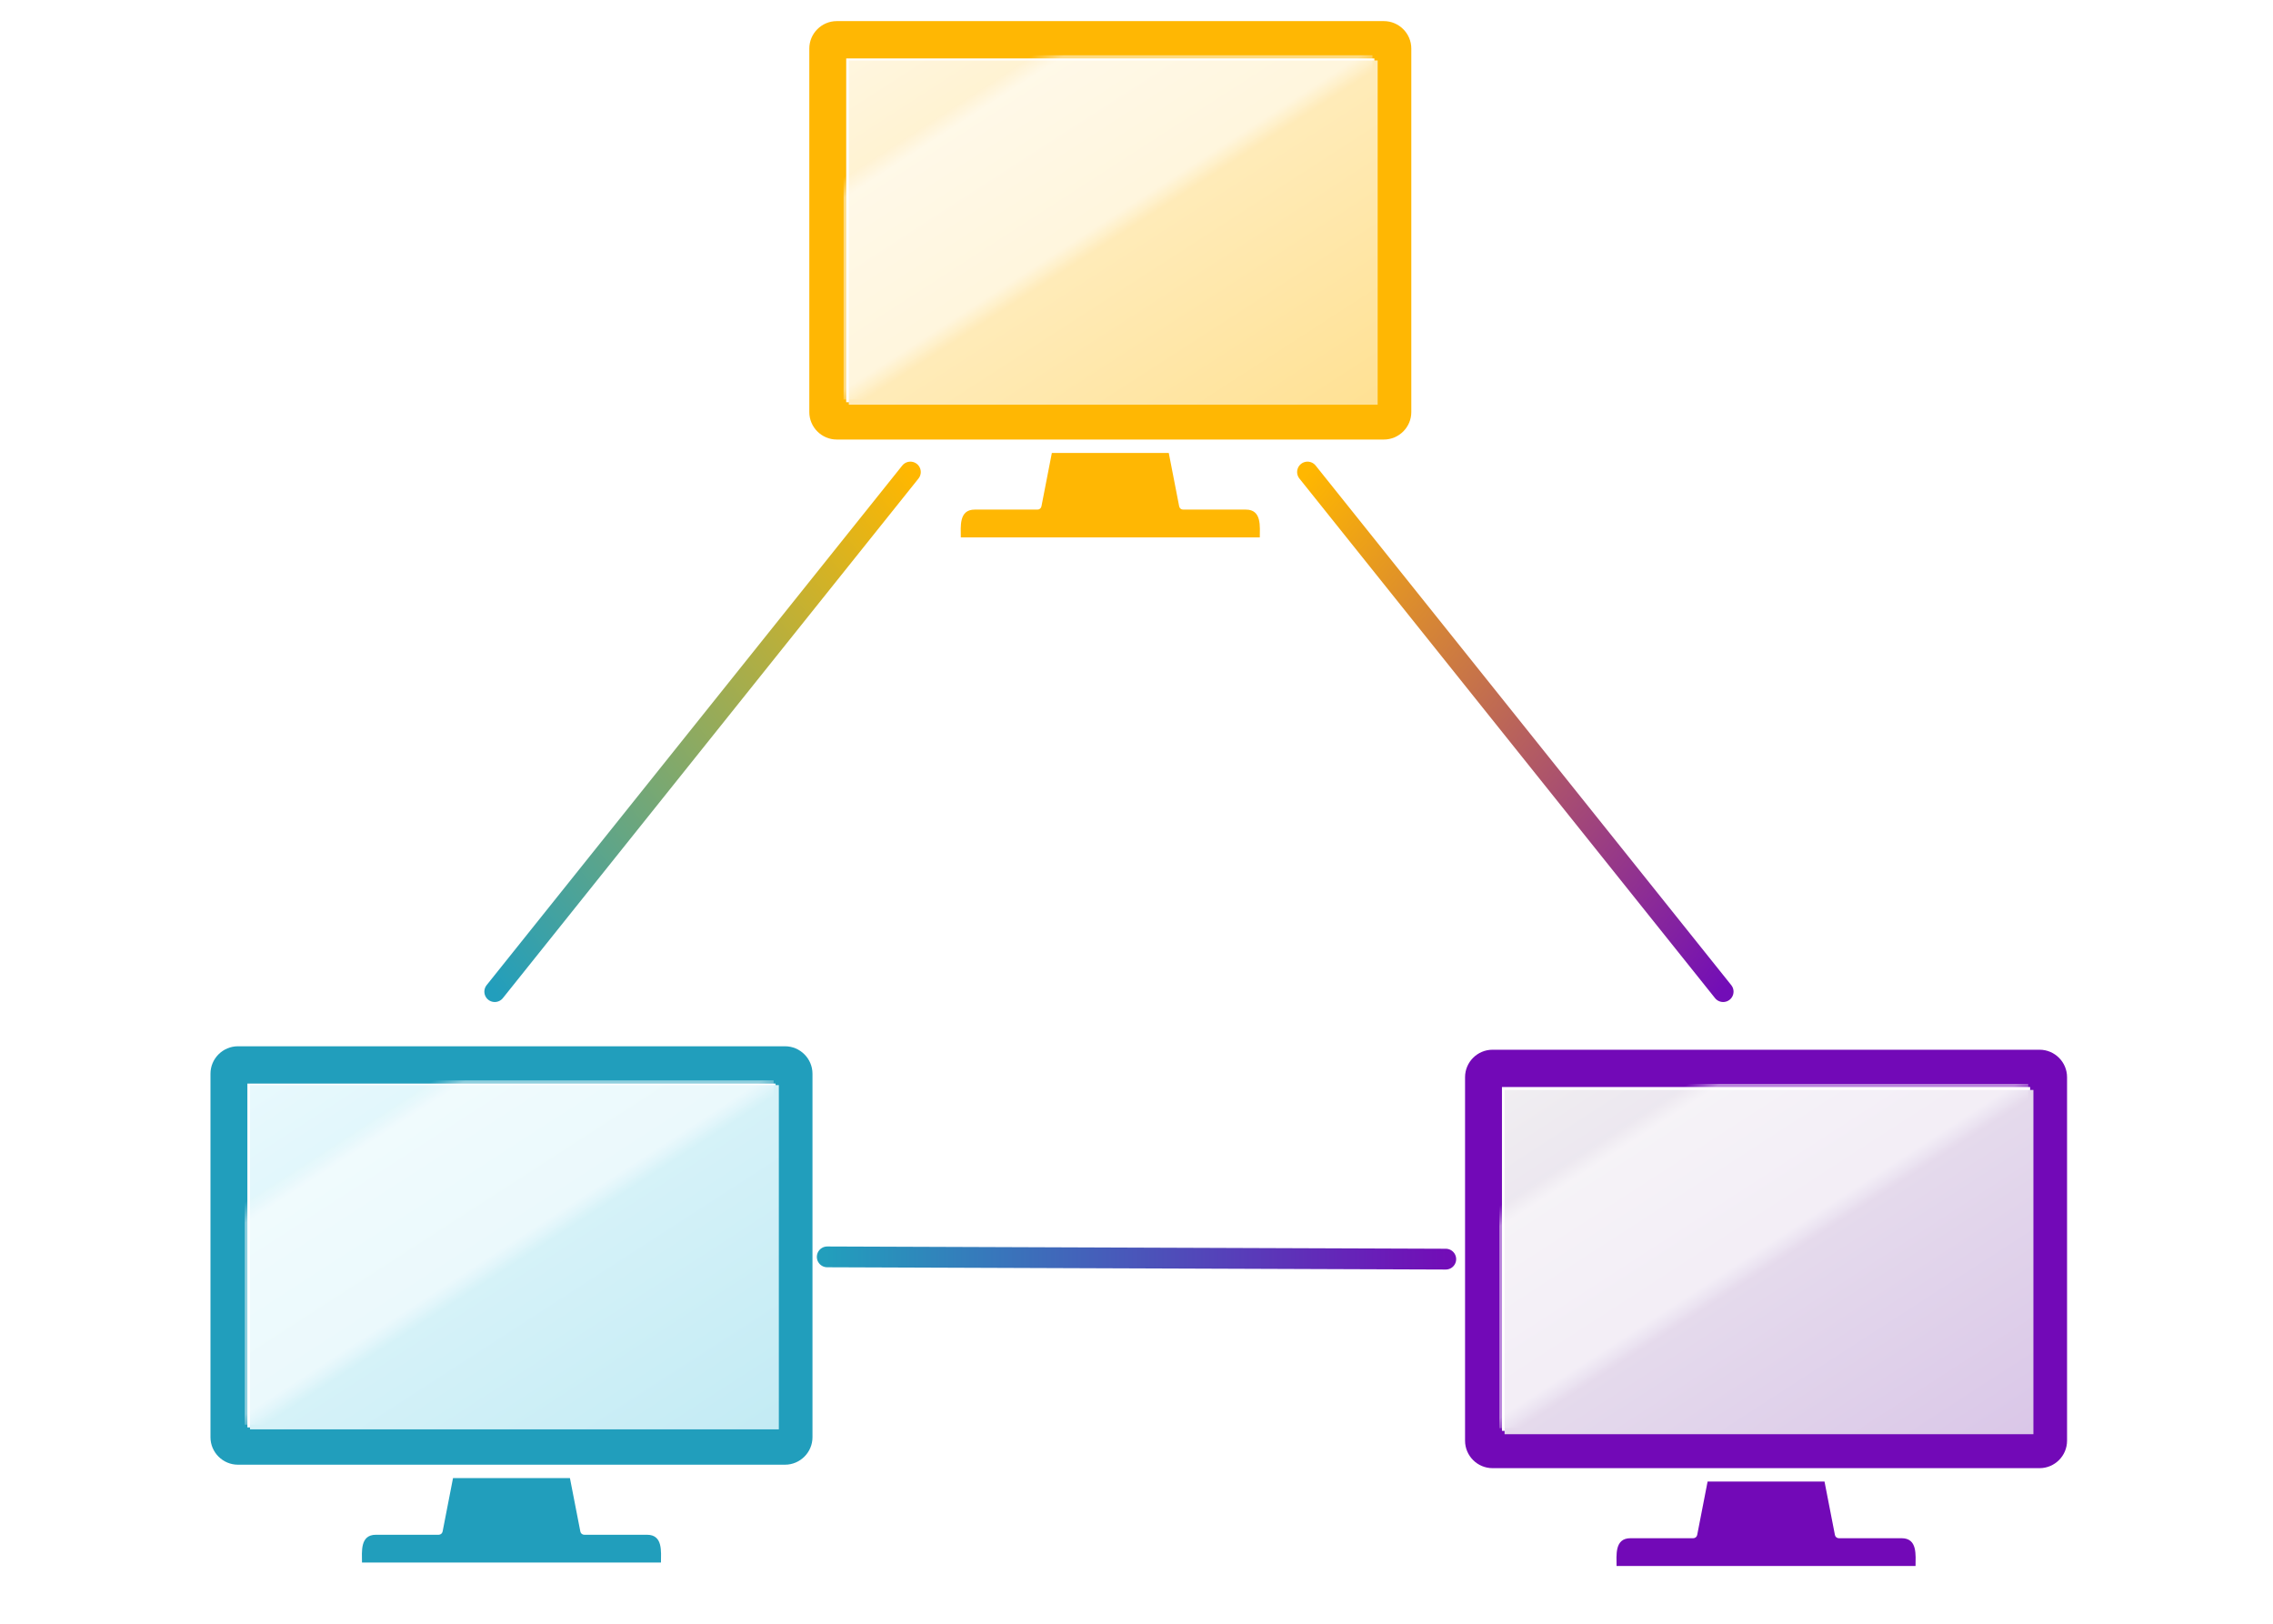 <svg id="eDQuEs8Kw4e1" xmlns="http://www.w3.org/2000/svg" xmlns:xlink="http://www.w3.org/1999/xlink" viewBox="0 0 875 625" shape-rendering="geometricPrecision" text-rendering="geometricPrecision"><defs><filter id="eDQuEs8Kw4e4-filter" x="-150%" width="400%" y="-150%" height="400%"><feGaussianBlur id="eDQuEs8Kw4e4-filter-drop-shadow-0-blur" in="SourceAlpha" stdDeviation="8,8"/><feOffset id="eDQuEs8Kw4e4-filter-drop-shadow-0-offset" dx="5" dy="5" result="tmp"/><feFlood id="eDQuEs8Kw4e4-filter-drop-shadow-0-flood" flood-color="rgba(0,0,0,0.3)"/><feComposite id="eDQuEs8Kw4e4-filter-drop-shadow-0-composite" operator="in" in2="tmp"/><feMerge id="eDQuEs8Kw4e4-filter-drop-shadow-0-merge" result="result"><feMergeNode id="eDQuEs8Kw4e4-filter-drop-shadow-0-merge-node-1"/><feMergeNode id="eDQuEs8Kw4e4-filter-drop-shadow-0-merge-node-2" in="SourceGraphic"/></feMerge></filter><filter id="eDQuEs8Kw4e5-filter" x="-150%" width="400%" y="-150%" height="400%"><feGaussianBlur id="eDQuEs8Kw4e5-filter-inner-shadow-0-blur" in="SourceAlpha" stdDeviation="2,2"/><feOffset id="eDQuEs8Kw4e5-filter-inner-shadow-0-offset" dx="2" dy="2" result="tmp"/><feComposite id="eDQuEs8Kw4e5-filter-inner-shadow-0-composite" operator="arithmetic" k2="-1" k3="1" in2="SourceGraphic"/><feColorMatrix id="eDQuEs8Kw4e5-filter-inner-shadow-0-color-matrix" type="matrix" values="0 0 0 0 1 0 0 0 0 1 0 0 0 0 1 0 0 0 0.24 0"/><feMerge id="eDQuEs8Kw4e5-filter-inner-shadow-0-merge" result="result"><feMergeNode id="eDQuEs8Kw4e5-filter-inner-shadow-0-merge-node-1" in="SourceGraphic"/><feMergeNode id="eDQuEs8Kw4e5-filter-inner-shadow-0-merge-node-2"/></feMerge><feGaussianBlur id="eDQuEs8Kw4e5-filter-drop-shadow-0-blur" in="result" stdDeviation="1,1"/><feOffset id="eDQuEs8Kw4e5-filter-drop-shadow-0-offset" dx="0" dy="0" result="tmp"/><feFlood id="eDQuEs8Kw4e5-filter-drop-shadow-0-flood" flood-color="rgba(0,0,0,0.3)"/><feComposite id="eDQuEs8Kw4e5-filter-drop-shadow-0-composite" operator="in" in2="tmp"/><feMerge id="eDQuEs8Kw4e5-filter-drop-shadow-0-merge" result="result"><feMergeNode id="eDQuEs8Kw4e5-filter-drop-shadow-0-merge-node-1"/><feMergeNode id="eDQuEs8Kw4e5-filter-drop-shadow-0-merge-node-2" in="result"/></feMerge></filter><linearGradient id="eDQuEs8Kw4e5-fill" x1="0" y1="0" x2="0.989" y2="1" spreadMethod="pad" gradientUnits="objectBoundingBox" gradientTransform="translate(0 0)"><stop id="eDQuEs8Kw4e5-fill-0" offset="0%" stop-color="#fff6df"/><stop id="eDQuEs8Kw4e5-fill-1" offset="100%" stop-color="#ffe194"/></linearGradient><linearGradient id="eDQuEs8Kw4e6-fill" x1="0" y1="0" x2="0.989" y2="1" spreadMethod="pad" gradientUnits="objectBoundingBox" gradientTransform="translate(0 0)"><stop id="eDQuEs8Kw4e6-fill-0" offset="17.826%" stop-color="rgba(255,255,255,0)"/><stop id="eDQuEs8Kw4e6-fill-1" offset="20.901%" stop-color="#fff"/><stop id="eDQuEs8Kw4e6-fill-2" offset="49.038%" stop-color="#fff"/><stop id="eDQuEs8Kw4e6-fill-3" offset="52.472%" stop-color="rgba(255,255,255,0)"/></linearGradient><filter id="eDQuEs8Kw4e8-filter" x="-150%" width="400%" y="-150%" height="400%"><feGaussianBlur id="eDQuEs8Kw4e8-filter-drop-shadow-0-blur" in="SourceAlpha" stdDeviation="8,8"/><feOffset id="eDQuEs8Kw4e8-filter-drop-shadow-0-offset" dx="5" dy="5" result="tmp"/><feFlood id="eDQuEs8Kw4e8-filter-drop-shadow-0-flood" flood-color="rgba(0,0,0,0.3)"/><feComposite id="eDQuEs8Kw4e8-filter-drop-shadow-0-composite" operator="in" in2="tmp"/><feMerge id="eDQuEs8Kw4e8-filter-drop-shadow-0-merge" result="result"><feMergeNode id="eDQuEs8Kw4e8-filter-drop-shadow-0-merge-node-1"/><feMergeNode id="eDQuEs8Kw4e8-filter-drop-shadow-0-merge-node-2" in="SourceGraphic"/></feMerge></filter><filter id="eDQuEs8Kw4e9-filter" x="-150%" width="400%" y="-150%" height="400%"><feGaussianBlur id="eDQuEs8Kw4e9-filter-inner-shadow-0-blur" in="SourceAlpha" stdDeviation="2,2"/><feOffset id="eDQuEs8Kw4e9-filter-inner-shadow-0-offset" dx="2" dy="2" result="tmp"/><feComposite id="eDQuEs8Kw4e9-filter-inner-shadow-0-composite" operator="arithmetic" k2="-1" k3="1" in2="SourceGraphic"/><feColorMatrix id="eDQuEs8Kw4e9-filter-inner-shadow-0-color-matrix" type="matrix" values="0 0 0 0 0 0 0 0 0 0 0 0 0 0 0 0 0 0 0.3 0"/><feMerge id="eDQuEs8Kw4e9-filter-inner-shadow-0-merge" result="result"><feMergeNode id="eDQuEs8Kw4e9-filter-inner-shadow-0-merge-node-1" in="SourceGraphic"/><feMergeNode id="eDQuEs8Kw4e9-filter-inner-shadow-0-merge-node-2"/></feMerge><feGaussianBlur id="eDQuEs8Kw4e9-filter-drop-shadow-0-blur" in="result" stdDeviation="1,1"/><feOffset id="eDQuEs8Kw4e9-filter-drop-shadow-0-offset" dx="0" dy="0" result="tmp"/><feFlood id="eDQuEs8Kw4e9-filter-drop-shadow-0-flood" flood-color="rgba(0,0,0,0.4)"/><feComposite id="eDQuEs8Kw4e9-filter-drop-shadow-0-composite" operator="in" in2="tmp"/><feMerge id="eDQuEs8Kw4e9-filter-drop-shadow-0-merge" result="result"><feMergeNode id="eDQuEs8Kw4e9-filter-drop-shadow-0-merge-node-1"/><feMergeNode id="eDQuEs8Kw4e9-filter-drop-shadow-0-merge-node-2" in="result"/></feMerge></filter><linearGradient id="eDQuEs8Kw4e9-fill" x1="0" y1="0" x2="0.989" y2="1" spreadMethod="pad" gradientUnits="objectBoundingBox" gradientTransform="translate(0 0)"><stop id="eDQuEs8Kw4e9-fill-0" offset="0%" stop-color="#e8f9fd"/><stop id="eDQuEs8Kw4e9-fill-1" offset="100%" stop-color="#c3ebf4"/></linearGradient><linearGradient id="eDQuEs8Kw4e10-fill" x1="0" y1="0" x2="0.989" y2="1" spreadMethod="pad" gradientUnits="objectBoundingBox" gradientTransform="translate(0 0)"><stop id="eDQuEs8Kw4e10-fill-0" offset="17.826%" stop-color="rgba(255,255,255,0)"/><stop id="eDQuEs8Kw4e10-fill-1" offset="20.901%" stop-color="#fff"/><stop id="eDQuEs8Kw4e10-fill-2" offset="49.038%" stop-color="#fff"/><stop id="eDQuEs8Kw4e10-fill-3" offset="52.472%" stop-color="rgba(255,255,255,0)"/></linearGradient><filter id="eDQuEs8Kw4e12-filter" x="-150%" width="400%" y="-150%" height="400%"><feGaussianBlur id="eDQuEs8Kw4e12-filter-drop-shadow-0-blur" in="SourceAlpha" stdDeviation="8,8"/><feOffset id="eDQuEs8Kw4e12-filter-drop-shadow-0-offset" dx="5" dy="5" result="tmp"/><feFlood id="eDQuEs8Kw4e12-filter-drop-shadow-0-flood" flood-color="rgba(0,0,0,0.3)"/><feComposite id="eDQuEs8Kw4e12-filter-drop-shadow-0-composite" operator="in" in2="tmp"/><feMerge id="eDQuEs8Kw4e12-filter-drop-shadow-0-merge" result="result"><feMergeNode id="eDQuEs8Kw4e12-filter-drop-shadow-0-merge-node-1"/><feMergeNode id="eDQuEs8Kw4e12-filter-drop-shadow-0-merge-node-2" in="SourceGraphic"/></feMerge></filter><filter id="eDQuEs8Kw4e13-filter" x="-150%" width="400%" y="-150%" height="400%"><feGaussianBlur id="eDQuEs8Kw4e13-filter-inner-shadow-0-blur" in="SourceAlpha" stdDeviation="2,2"/><feOffset id="eDQuEs8Kw4e13-filter-inner-shadow-0-offset" dx="2" dy="2" result="tmp"/><feComposite id="eDQuEs8Kw4e13-filter-inner-shadow-0-composite" operator="arithmetic" k2="-1" k3="1" in2="SourceGraphic"/><feColorMatrix id="eDQuEs8Kw4e13-filter-inner-shadow-0-color-matrix" type="matrix" values="0 0 0 0 0 0 0 0 0 0 0 0 0 0 0 0 0 0 0.3 0"/><feMerge id="eDQuEs8Kw4e13-filter-inner-shadow-0-merge" result="result"><feMergeNode id="eDQuEs8Kw4e13-filter-inner-shadow-0-merge-node-1" in="SourceGraphic"/><feMergeNode id="eDQuEs8Kw4e13-filter-inner-shadow-0-merge-node-2"/></feMerge><feGaussianBlur id="eDQuEs8Kw4e13-filter-drop-shadow-0-blur" in="result" stdDeviation="1,1"/><feOffset id="eDQuEs8Kw4e13-filter-drop-shadow-0-offset" dx="0" dy="0" result="tmp"/><feFlood id="eDQuEs8Kw4e13-filter-drop-shadow-0-flood" flood-color="rgba(0,0,0,0.4)"/><feComposite id="eDQuEs8Kw4e13-filter-drop-shadow-0-composite" operator="in" in2="tmp"/><feMerge id="eDQuEs8Kw4e13-filter-drop-shadow-0-merge" result="result"><feMergeNode id="eDQuEs8Kw4e13-filter-drop-shadow-0-merge-node-1"/><feMergeNode id="eDQuEs8Kw4e13-filter-drop-shadow-0-merge-node-2" in="result"/></feMerge></filter><linearGradient id="eDQuEs8Kw4e13-fill" x1="0" y1="0" x2="0.989" y2="1" spreadMethod="pad" gradientUnits="objectBoundingBox" gradientTransform="translate(0 0)"><stop id="eDQuEs8Kw4e13-fill-0" offset="0%" stop-color="#f0eef1"/><stop id="eDQuEs8Kw4e13-fill-1" offset="100%" stop-color="#dac7e8"/></linearGradient><linearGradient id="eDQuEs8Kw4e14-fill" x1="0" y1="0" x2="0.989" y2="1" spreadMethod="pad" gradientUnits="objectBoundingBox" gradientTransform="translate(0 0)"><stop id="eDQuEs8Kw4e14-fill-0" offset="17.826%" stop-color="rgba(255,255,255,0)"/><stop id="eDQuEs8Kw4e14-fill-1" offset="20.901%" stop-color="#fff"/><stop id="eDQuEs8Kw4e14-fill-2" offset="49.038%" stop-color="#fff"/><stop id="eDQuEs8Kw4e14-fill-3" offset="52.472%" stop-color="rgba(255,255,255,0)"/></linearGradient><linearGradient id="eDQuEs8Kw4e15-stroke" x1="0" y1="0.5" x2="1" y2="0.5" spreadMethod="pad" gradientUnits="objectBoundingBox" gradientTransform="translate(0 0)"><stop id="eDQuEs8Kw4e15-stroke-0" offset="0%" stop-color="#229ebc"/><stop id="eDQuEs8Kw4e15-stroke-1" offset="100%" stop-color="#720db7"/></linearGradient><linearGradient id="eDQuEs8Kw4e16-stroke" x1="0" y1="1" x2="1" y2="0" spreadMethod="pad" gradientUnits="objectBoundingBox" gradientTransform="translate(0 0)"><stop id="eDQuEs8Kw4e16-stroke-0" offset="0%" stop-color="#229ebc"/><stop id="eDQuEs8Kw4e16-stroke-1" offset="100%" stop-color="#ffb700"/></linearGradient><linearGradient id="eDQuEs8Kw4e17-stroke" x1="1" y1="0" x2="0" y2="1" spreadMethod="pad" gradientUnits="objectBoundingBox" gradientTransform="translate(0 0)"><stop id="eDQuEs8Kw4e17-stroke-0" offset="0%" stop-color="#ffb700"/><stop id="eDQuEs8Kw4e17-stroke-1" offset="100%" stop-color="#720db7"/></linearGradient></defs><g transform="translate(-1036.913-218.308)"><g transform="translate(1232.606-389.912)"><path d="M346.64,1030.4h117.33c3.609,0,6.656-2.531,7.359-6.047l19.453-99.844h218.48l19.453,99.844c.703,3.562,3.75,6.047,7.359,6.047h117.33c29.953,0,25.969,31.828,25.969,51.938h-558.71c0-20.109-3.984-51.938,25.969-51.938h.007Zm764.58-912.74c28.219,0,51.281,23.109,51.281,51.281v679.26c0,28.219-23.109,51.281-51.281,51.281h-1022.4c-28.172,0-51.281-23.062-51.281-51.281v-679.26c0-28.219,23.109-51.281,51.281-51.281h1022.4Zm-17.719,69.703h-987v642.42h987v-642.42Z" transform="matrix(.206 0 0 0.206 107.089 591.078)" filter="url(#eDQuEs8Kw4e4-filter)" fill="#ffb703" fill-rule="evenodd"/><path d="M28.631,420.432l203.582 0v132.507h-203.582v-132.507Z" transform="translate(100.427 209.06)" filter="url(#eDQuEs8Kw4e5-filter)" fill="url(#eDQuEs8Kw4e5-fill)" stroke-width="4"/><path d="M28.631,420.432l203.582 0v132.507h-203.582v-132.507Z" transform="translate(100.427 209.06)" opacity="0.5" fill="url(#eDQuEs8Kw4e6-fill)" stroke-width="4"/></g><g transform="translate(698.305 4.687)"><path d="M346.64,1030.4h117.33c3.609,0,6.656-2.531,7.359-6.047l19.453-99.844h218.48l19.453,99.844c.703,3.562,3.75,6.047,7.359,6.047h117.33c29.953,0,25.969,31.828,25.969,51.938h-558.71c0-20.109-3.984-51.938,25.969-51.938h.007Zm764.58-912.74c28.219,0,51.281,23.109,51.281,51.281v679.26c0,28.219-23.109,51.281-51.281,51.281h-1022.4c-28.172,0-51.281-23.062-51.281-51.281v-679.26c0-28.219,23.109-51.281,51.281-51.281h1022.4Zm-17.719,69.703h-987v642.42h987v-642.42Z" transform="matrix(.206 0 0 0.206 410.868 591.078)" filter="url(#eDQuEs8Kw4e8-filter)" fill="#219ebc" fill-rule="evenodd"/><path d="M28.631,420.432l203.582 0v132.507h-203.582v-132.507Z" transform="translate(404.21 208.86)" filter="url(#eDQuEs8Kw4e9-filter)" fill="url(#eDQuEs8Kw4e9-fill)" stroke-width="4"/><path d="M28.631,420.432l203.582 0v132.507h-203.582v-132.507Z" transform="translate(404.208 209.06)" opacity="0.5" fill="url(#eDQuEs8Kw4e10-fill)" stroke-width="4"/></g><g transform="translate(877.481 6.019)"><path d="M346.64,1030.4h117.33c3.609,0,6.656-2.531,7.359-6.047l19.453-99.844h218.48l19.453,99.844c.703,3.562,3.75,6.047,7.359,6.047h117.33c29.953,0,25.969,31.828,25.969,51.938h-558.71c0-20.109-3.984-51.938,25.969-51.938h.007Zm764.58-912.74c28.219,0,51.281,23.109,51.281,51.281v679.26c0,28.219-23.109,51.281-51.281,51.281h-1022.4c-28.172,0-51.281-23.062-51.281-51.281v-679.26c0-28.219,23.109-51.281,51.281-51.281h1022.4Zm-17.719,69.703h-987v642.42h987v-642.42Z" transform="matrix(.206 0 0 0.206 714.647 591.078)" filter="url(#eDQuEs8Kw4e12-filter)" fill="#7209b7" fill-rule="evenodd"/><path d="M28.631,420.432l203.582 0v132.507h-203.582v-132.507Z" transform="translate(707.987 209.392)" filter="url(#eDQuEs8Kw4e13-filter)" fill="url(#eDQuEs8Kw4e13-fill)" stroke-width="4"/><path d="M28.631,420.432l203.582 0v132.507h-203.582v-132.507Z" transform="translate(707.987 209.06)" opacity="0.5" fill="url(#eDQuEs8Kw4e14-fill)" stroke-width="4"/></g><path d="M1323.259,696.823l238.109.875" transform="translate(32.1 5.273)" fill="none" stroke="url(#eDQuEs8Kw4e15-stroke)" stroke-width="8" stroke-linecap="round"/><path d="M1194.35,624.867l160-200" transform="translate(33.018-24.867)" fill="none" stroke="url(#eDQuEs8Kw4e16-stroke)" stroke-width="8" stroke-linecap="round"/><path d="M1194.35,624.867l160-200" transform="matrix(-1 0 0 1 2894.596-24.867)" fill="none" stroke="url(#eDQuEs8Kw4e17-stroke)" stroke-width="8" stroke-linecap="round"/></g></svg>
